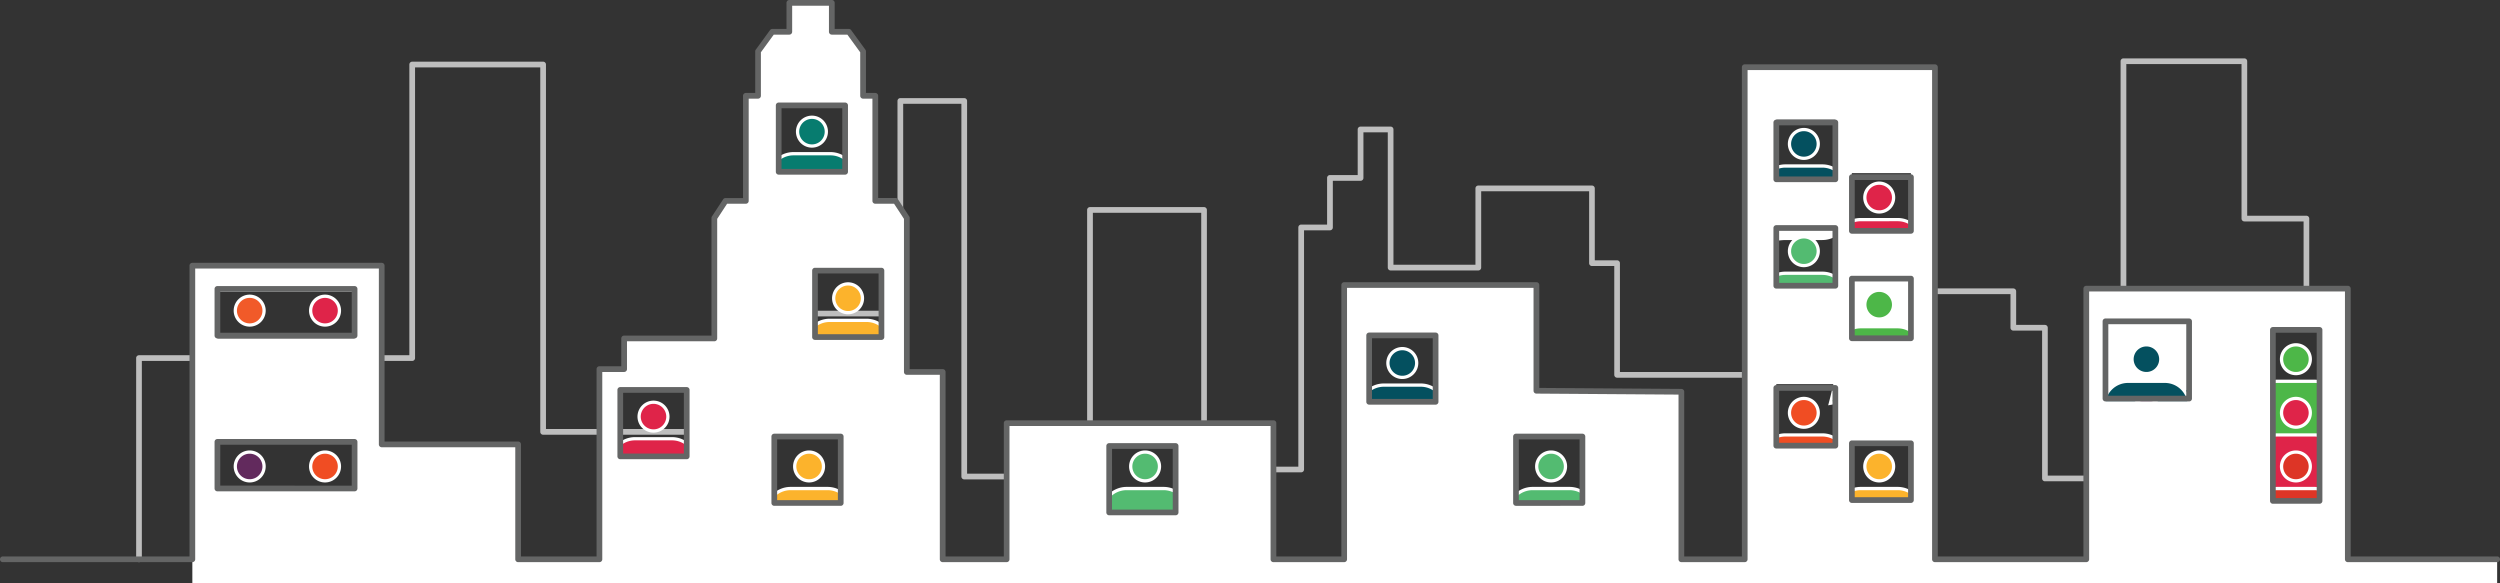 <svg id="_1" data-name="1" xmlns="http://www.w3.org/2000/svg" viewBox="0 0 2630.26 613.37"><rect x="0" y="0" width="2630.26" height="613.37" fill="#333333" stroke="none"/><defs><style>.cls-1{fill:#bebebe;}.cls-2{fill:#fff;}.cls-3{fill:#077c6f;}.cls-4{fill:#fcb32c;}.cls-5{fill:#df2449;}.cls-6{fill:#f15a29;}.cls-7{fill:#53bb71;}.cls-8{fill:#04505f;}.cls-9{fill:#4db748;}.cls-10{fill:#f04d23;}.cls-11{fill:#622a5d;}.cls-12{fill:#dd3526;}.cls-13{fill:#646565;}</style></defs><title>Infografica per Landing Page 1</title><g id="Livello_12" data-name="Livello 12"><path class="cls-1" d="M2577.84,680.47a3,3,0,0,1-3-3V417.4h-20.21a3,3,0,0,1-3-3V314.08h-62.29a3,3,0,0,1-3-3V148.53H2365.13V584.48a3,3,0,0,1-3,3h-82.61a3,3,0,0,1-3-3V428.94h-30.26a3,3,0,0,1-3-3V390.57H2123.77V475.5a3,3,0,0,1-3,3H1829.4a3,3,0,0,1-3-3V361h-23.46a3,3,0,0,1-3-3V282.32H1686.38v80.34a3,3,0,0,1-3,3h-92.27a3,3,0,0,1-3-3V220.33h-25.62v48a3,3,0,0,1-3,3H1530.3v49.09a3,3,0,0,1-3,3H1500V575.06a3,3,0,0,1-3,3H1394.83a3,3,0,0,1-3-3V305h-114V582.49a3,3,0,0,1-3,3H1142.5a3,3,0,0,1-3-3V190.33h-61.23V411a3,3,0,0,1-3,3H908.37V535.49a3,3,0,0,1-3,3H699.43a3,3,0,0,1-3-3V152H564.7V457.85a3,3,0,0,1-3,3H277.26v208.7a3,3,0,0,1-6,0V457.85a3,3,0,0,1,3-3H558.7V149a3,3,0,0,1,3-3H699.43a3,3,0,0,1,3,3V532.49H902.37V411a3,3,0,0,1,3-3h166.9V187.33a3,3,0,0,1,3-3h67.23a3,3,0,0,1,3,3V579.49h126.29V302a3,3,0,0,1,3-3h120a3,3,0,0,1,3,3V572.06H1494V320.39a3,3,0,0,1,3-3h27.26V268.3a3,3,0,0,1,3-3h29.19v-48a3,3,0,0,1,3-3h31.63a3,3,0,0,1,3,3V359.65h86.27V279.32a3,3,0,0,1,3-3h119.55a3,3,0,0,1,3,3V355h23.46a3,3,0,0,1,3,3V472.5h285.37V387.57a3,3,0,0,1,3-3h125.49a3,3,0,0,1,3,3v35.37h30.26a3,3,0,0,1,3,3V581.48h76.61V145.53a3,3,0,0,1,3-3h127.21a3,3,0,0,1,3,3V308.08h62.29a3,3,0,0,1,3,3V411.4h20.21a3,3,0,0,1,3,3V677.47A3,3,0,0,1,2577.84,680.47Z" transform="translate(-128.02 -81.11)"/></g><rect class="cls-2" x="1944.16" y="291.64" width="66.27" height="66.69"/><rect class="cls-2" x="2211.7" y="335.17" width="91.52" height="87.17"/><g id="Solo_Pupazze_copia_5" data-name="Solo Pupazze copia 5"><g id="gnammy"><path class="cls-2" d="M982.28,236.46a16.85,16.85,0,1,1,16.85-16.85A16.87,16.87,0,0,1,982.28,236.46Z" transform="translate(-128.02 -81.11)"/><path class="cls-3" d="M982.28,206.2a13.42,13.42,0,1,0,13.42,13.42A13.43,13.43,0,0,0,982.28,206.2Z" transform="translate(-128.02 -81.11)"/><path class="cls-2" d="M928.56,325.53l.69-2.61c2.18-8.2,6.29-24.91,6.29-29.51v-25a27.34,27.34,0,0,1,27.31-27.31h38.87A27.34,27.34,0,0,1,1029,268.44v25a27.34,27.34,0,0,1-27.31,27.31H962.85c-7.79,0-31.39,4.29-31.63,4.34Z" transform="translate(-128.02 -81.11)"/><path class="cls-3" d="M962.85,244.56A23.9,23.9,0,0,0,939,268.44v25c0,5-4.07,21.37-5.73,27.8,6.49-1.14,23-3.92,29.6-3.92h38.87a23.9,23.9,0,0,0,23.88-23.88v-25a23.9,23.9,0,0,0-23.88-23.88Z" transform="translate(-128.02 -81.11)"/></g><g id="gnammy-2" data-name="gnammy"><path class="cls-2" d="M1020.29,411.79a16.85,16.85,0,1,1,16.85-16.85A16.87,16.87,0,0,1,1020.29,411.79Z" transform="translate(-128.02 -81.11)"/><path class="cls-4" d="M1020.29,381.52a13.42,13.42,0,1,0,13.42,13.42A13.43,13.43,0,0,0,1020.29,381.52Z" transform="translate(-128.02 -81.11)"/><path class="cls-2" d="M966.56,500.86l.69-2.61c2.18-8.2,6.29-24.91,6.29-29.51v-25a27.34,27.34,0,0,1,27.31-27.31h38.87A27.34,27.34,0,0,1,1067,443.76v25A27.34,27.34,0,0,1,1039.72,496h-38.87c-7.79,0-31.39,4.29-31.63,4.34Z" transform="translate(-128.02 -81.11)"/><path class="cls-4" d="M1000.85,419.89A23.9,23.9,0,0,0,977,443.76v25c0,5-4.07,21.37-5.73,27.8,6.49-1.14,23-3.92,29.6-3.92h38.87a23.9,23.9,0,0,0,23.88-23.88v-25a23.9,23.9,0,0,0-23.88-23.88Z" transform="translate(-128.02 -81.11)"/></g><g id="gnammy-3" data-name="gnammy"><path class="cls-2" d="M470,424.78a16.85,16.85,0,1,1,16.85-16.85A16.87,16.87,0,0,1,470,424.78Z" transform="translate(-128.02 -81.11)"/><path class="cls-5" d="M470,394.51a13.42,13.42,0,1,0,13.42,13.42A13.43,13.43,0,0,0,470,394.51Z" transform="translate(-128.02 -81.11)"/></g><g id="gnammy-4" data-name="gnammy"><path class="cls-2" d="M390.72,424.78a16.85,16.85,0,1,1,16.85-16.85A16.87,16.87,0,0,1,390.72,424.78Z" transform="translate(-128.02 -81.11)"/><path class="cls-6" d="M390.72,394.51a13.42,13.42,0,1,0,13.42,13.42A13.43,13.43,0,0,0,390.72,394.51Z" transform="translate(-128.02 -81.11)"/></g><g id="gnammy-5" data-name="gnammy"><path class="cls-2" d="M979.26,588.72a16.85,16.85,0,1,1,16.85-16.85A16.87,16.87,0,0,1,979.26,588.72Z" transform="translate(-128.02 -81.11)"/><path class="cls-4" d="M979.26,558.46a13.42,13.42,0,1,0,13.42,13.42A13.43,13.43,0,0,0,979.26,558.46Z" transform="translate(-128.02 -81.11)"/><path class="cls-2" d="M925.54,677.8l.69-2.61c2.18-8.2,6.29-24.91,6.29-29.51v-25a27.34,27.34,0,0,1,27.31-27.31H998.7A27.34,27.34,0,0,1,1026,620.7v25A27.34,27.34,0,0,1,998.7,673H959.83c-7.79,0-31.39,4.29-31.63,4.34Z" transform="translate(-128.02 -81.11)"/><path class="cls-4" d="M959.83,596.82A23.9,23.9,0,0,0,936,620.7v25c0,5-4.07,21.37-5.73,27.8,6.49-1.14,23-3.92,29.6-3.92H998.7a23.9,23.9,0,0,0,23.88-23.88v-25a23.9,23.9,0,0,0-23.88-23.88Z" transform="translate(-128.02 -81.11)"/></g><g id="gnammy-6" data-name="gnammy"><path class="cls-2" d="M1759.93,588.72a16.85,16.85,0,1,1,16.85-16.85A16.87,16.87,0,0,1,1759.93,588.72Z" transform="translate(-128.02 -81.11)"/><path class="cls-7" d="M1759.93,558.46a13.42,13.42,0,1,0,13.42,13.42A13.43,13.43,0,0,0,1759.93,558.46Z" transform="translate(-128.02 -81.11)"/><path class="cls-2" d="M1706.2,677.8l.69-2.61c2.18-8.2,6.29-24.91,6.29-29.51v-25a27.34,27.34,0,0,1,27.31-27.31h38.87a27.34,27.34,0,0,1,27.31,27.31v25A27.34,27.34,0,0,1,1779.36,673h-38.87c-7.79,0-31.39,4.29-31.63,4.34Z" transform="translate(-128.02 -81.11)"/><path class="cls-7" d="M1740.49,596.82a23.9,23.9,0,0,0-23.88,23.88v25c0,5-4.07,21.37-5.73,27.8,6.49-1.14,23-3.92,29.6-3.92h38.87a23.9,23.9,0,0,0,23.88-23.88v-25a23.9,23.9,0,0,0-23.88-23.88Z" transform="translate(-128.02 -81.11)"/></g><g id="gnammy-7" data-name="gnammy"><path class="cls-2" d="M1332.78,588.72a16.85,16.85,0,1,1,16.85-16.85A16.87,16.87,0,0,1,1332.78,588.72Z" transform="translate(-128.02 -81.11)"/><path class="cls-7" d="M1332.78,558.46a13.42,13.42,0,1,0,13.42,13.42A13.43,13.43,0,0,0,1332.78,558.46Z" transform="translate(-128.02 -81.11)"/><path class="cls-2" d="M1279.06,677.8l.69-2.61c2.18-8.2,6.29-24.91,6.29-29.51v-25a27.34,27.34,0,0,1,27.31-27.31h38.87a27.34,27.34,0,0,1,27.31,27.31v25A27.34,27.34,0,0,1,1352.21,673h-38.87c-7.79,0-31.39,4.29-31.63,4.34Z" transform="translate(-128.02 -81.11)"/><path class="cls-7" d="M1313.34,596.82a23.9,23.9,0,0,0-23.88,23.88v25c0,5-4.07,21.37-5.73,27.8,6.49-1.14,23-3.92,29.6-3.92h38.87a23.9,23.9,0,0,0,23.88-23.88v-25a23.9,23.9,0,0,0-23.88-23.88Z" transform="translate(-128.02 -81.11)"/></g><g id="gnammy-8" data-name="gnammy"><path class="cls-2" d="M1603.39,479.89A16.85,16.85,0,1,1,1620.23,463,16.87,16.87,0,0,1,1603.39,479.89Z" transform="translate(-128.02 -81.11)"/><path class="cls-8" d="M1603.39,449.62A13.42,13.42,0,1,0,1616.8,463,13.43,13.43,0,0,0,1603.39,449.62Z" transform="translate(-128.02 -81.11)"/><path class="cls-2" d="M1549.66,569l.69-2.61c2.18-8.2,6.29-24.91,6.29-29.51v-25A27.34,27.34,0,0,1,1584,484.56h38.87a27.34,27.34,0,0,1,27.31,27.31v25a27.34,27.34,0,0,1-27.31,27.31H1584c-7.79,0-31.39,4.29-31.63,4.34Z" transform="translate(-128.02 -81.11)"/><path class="cls-8" d="M1584,488a23.9,23.9,0,0,0-23.88,23.88v25c0,5-4.07,21.37-5.73,27.8,6.49-1.14,23-3.92,29.6-3.92h38.87a23.9,23.9,0,0,0,23.88-23.88v-25A23.9,23.9,0,0,0,1622.82,488Z" transform="translate(-128.02 -81.11)"/></g><g id="gnammy-9" data-name="gnammy"><path class="cls-2" d="M2025.87,249.39a16.85,16.85,0,1,1,16.85-16.85A16.87,16.87,0,0,1,2025.87,249.39Z" transform="translate(-128.02 -81.11)"/><path class="cls-8" d="M2025.87,219.12a13.42,13.42,0,1,0,13.42,13.42A13.43,13.43,0,0,0,2025.87,219.12Z" transform="translate(-128.02 -81.11)"/><path class="cls-2" d="M1972.15,338.46l.69-2.61c2.18-8.2,6.29-24.91,6.29-29.51v-25a27.34,27.34,0,0,1,27.31-27.31h38.87a27.34,27.34,0,0,1,27.31,27.31v25a27.34,27.34,0,0,1-27.31,27.31h-38.87c-7.79,0-31.39,4.29-31.63,4.34Z" transform="translate(-128.02 -81.11)"/><path class="cls-8" d="M2006.44,257.49a23.9,23.9,0,0,0-23.88,23.88v25c0,5-4.07,21.37-5.73,27.8,6.49-1.14,17.43-23.65,24-23.65l48.53,1.78c13.17,0,19.81,7.24,19.81-5.93v-25a23.9,23.9,0,0,0-23.88-23.88Z" transform="translate(-128.02 -81.11)"/></g><g id="gnammy-10" data-name="gnammy"><path class="cls-2" d="M2105.15,305.81A16.85,16.85,0,1,1,2122,289,16.87,16.87,0,0,1,2105.15,305.81Z" transform="translate(-128.02 -81.11)"/><path class="cls-5" d="M2105.15,275.54A13.42,13.42,0,1,0,2118.57,289,13.43,13.43,0,0,0,2105.15,275.54Z" transform="translate(-128.02 -81.11)"/><path class="cls-2" d="M2058.41,362.75v-25a27.34,27.34,0,0,1,27.31-27.31h38.87a27.34,27.34,0,0,1,27.31,27.31v25c0,15.06,3.46,7.58-11.6,7.58l-57.87-3.43C2074.63,366.9,2058.41,367.35,2058.41,362.75Z" transform="translate(-128.02 -81.11)"/><path class="cls-5" d="M2085.71,313.91a23.9,23.9,0,0,0-23.88,23.88v25c0,5,10.62-10.38,9-4,8.43-10.25,15.89-4.7,22,8.1l41-2.21c13.17,0,14.69,11.23,14.69-1.94v-25a23.9,23.9,0,0,0-23.88-23.88Z" transform="translate(-128.02 -81.11)"/></g><g id="gnammy-11" data-name="gnammy"><path class="cls-2" d="M2025.87,362.23a16.85,16.85,0,1,1,16.85-16.85A16.87,16.87,0,0,1,2025.87,362.23Z" transform="translate(-128.02 -81.11)"/><path class="cls-7" d="M2025.87,332a13.42,13.42,0,1,0,13.42,13.42A13.43,13.43,0,0,0,2025.87,332Z" transform="translate(-128.02 -81.11)"/><path class="cls-2" d="M1972.15,451.3l.69-2.61c2.18-8.2,6.29-24.91,6.29-29.51v-25a27.34,27.34,0,0,1,27.31-27.31h38.87a27.34,27.34,0,0,1,27.31,27.31v25a27.34,27.34,0,0,1-27.31,27.31h-38.87c-7.79,0-31.39,4.29-31.63,4.34Z" transform="translate(-128.02 -81.11)"/><path class="cls-7" d="M2006.44,370.33a23.9,23.9,0,0,0-23.88,23.88v25c0,5-4.07,21.37-5.73,27.8,6.49-1.14,23-3.92,29.6-3.92h38.87a23.9,23.9,0,0,0,23.88-23.88v-25a23.9,23.9,0,0,0-23.88-23.88Z" transform="translate(-128.02 -81.11)"/></g><g id="gnammy-12" data-name="gnammy"><path class="cls-2" d="M2105.15,418.48A16.85,16.85,0,1,1,2122,401.63,16.87,16.87,0,0,1,2105.15,418.48Z" transform="translate(-128.02 -81.11)"/><path class="cls-9" d="M2105.15,388.22a13.42,13.42,0,1,0,13.42,13.42A13.43,13.43,0,0,0,2105.15,388.22Z" transform="translate(-128.02 -81.11)"/><path class="cls-2" d="M2051.43,507.55l.69-2.61c2.18-8.2,6.29-24.91,6.29-29.51v-25a27.34,27.34,0,0,1,27.31-27.31h38.87a27.34,27.34,0,0,1,27.31,27.31v25a27.34,27.34,0,0,1-27.31,27.31h-38.87c-7.79,0-31.39,4.29-31.63,4.34Z" transform="translate(-128.02 -81.11)"/><path class="cls-9" d="M2085.71,426.58a23.9,23.9,0,0,0-23.88,23.88v25c0,5-4.07,21.37-5.73,27.8,6.49-1.14,23-3.92,29.6-3.92h38.87a23.9,23.9,0,0,0,23.88-23.88v-25a23.9,23.9,0,0,0-23.88-23.88Z" transform="translate(-128.02 -81.11)"/></g><g id="gnammy-13" data-name="gnammy"><path class="cls-2" d="M2025.87,532.3a16.85,16.85,0,1,1,16.85-16.85A16.87,16.87,0,0,1,2025.87,532.3Z" transform="translate(-128.02 -81.11)"/><path class="cls-10" d="M2025.87,502a13.42,13.42,0,1,0,13.42,13.42A13.43,13.43,0,0,0,2025.87,502Z" transform="translate(-128.02 -81.11)"/><path class="cls-2" d="M1972.15,621.38l.69-2.61c2.18-8.2,6.29-24.91,6.29-29.51v-25A27.34,27.34,0,0,1,2006.44,537h38.87a27.34,27.34,0,0,1,27.31,27.31v25a27.34,27.34,0,0,1-27.31,27.31h-38.87c-7.79,0-31.39,4.29-31.63,4.34Z" transform="translate(-128.02 -81.11)"/><path class="cls-10" d="M2006.44,540.4a23.9,23.9,0,0,0-23.88,23.88v25c0,5-4.07,21.37-5.73,27.8,6.49-1.14,23-3.92,29.6-3.92h38.87a23.9,23.9,0,0,0,23.88-23.88v-25a23.9,23.9,0,0,0-23.88-23.88Z" transform="translate(-128.02 -81.11)"/></g><g id="gnammy-14" data-name="gnammy"><path class="cls-2" d="M2105.15,588.72A16.85,16.85,0,1,1,2122,571.88,16.87,16.87,0,0,1,2105.15,588.72Z" transform="translate(-128.02 -81.11)"/><path class="cls-4" d="M2105.15,558.46a13.42,13.42,0,1,0,13.42,13.42A13.43,13.43,0,0,0,2105.15,558.46Z" transform="translate(-128.02 -81.11)"/><path class="cls-2" d="M2051.43,677.8l.69-2.61c2.18-8.2,6.29-24.91,6.29-29.51v-25a27.34,27.34,0,0,1,27.31-27.31h38.87a27.34,27.34,0,0,1,27.31,27.31v25A27.34,27.34,0,0,1,2124.58,673h-38.87c-7.79,0-31.39,4.29-31.63,4.34Z" transform="translate(-128.02 -81.11)"/><path class="cls-4" d="M2085.71,596.82a23.9,23.9,0,0,0-23.88,23.88v25c0,5-4.07,21.37-5.73,27.8,6.49-1.14,23-3.92,29.6-3.92h38.87a23.9,23.9,0,0,0,23.88-23.88v-25a23.9,23.9,0,0,0-23.88-23.88Z" transform="translate(-128.02 -81.11)"/></g><g id="gnammy-15" data-name="gnammy"><path class="cls-2" d="M815.57,536.31a16.85,16.85,0,1,1,16.85-16.85A16.87,16.87,0,0,1,815.57,536.31Z" transform="translate(-128.02 -81.11)"/><path class="cls-5" d="M815.57,506A13.42,13.42,0,1,0,829,519.46,13.43,13.43,0,0,0,815.57,506Z" transform="translate(-128.02 -81.11)"/><path class="cls-2" d="M761.84,625.38l.69-2.61c2.18-8.2,6.29-24.91,6.29-29.51v-25A27.34,27.34,0,0,1,796.13,541H835a27.34,27.34,0,0,1,27.31,27.31v25A27.34,27.34,0,0,1,835,620.56H796.13c-7.79,0-31.39,4.29-31.63,4.34Z" transform="translate(-128.02 -81.11)"/><path class="cls-5" d="M796.13,544.41a23.9,23.9,0,0,0-23.88,23.88v25c0,5-4.07,21.37-5.73,27.8,6.49-1.14,23-3.92,29.6-3.92H835a23.9,23.9,0,0,0,23.88-23.88v-25A23.9,23.9,0,0,0,835,544.41Z" transform="translate(-128.02 -81.11)"/></g><g id="gnammy-16" data-name="gnammy"><path class="cls-2" d="M2543.56,475.88A16.85,16.85,0,1,1,2560.41,459,16.87,16.87,0,0,1,2543.56,475.88Z" transform="translate(-128.02 -81.11)"/><path class="cls-9" d="M2543.56,445.62A13.42,13.42,0,1,0,2557,459,13.43,13.43,0,0,0,2543.56,445.62Z" transform="translate(-128.02 -81.11)"/><path class="cls-2" d="M2489.84,565l.69-2.61c2.18-8.2,6.29-24.91,6.29-29.51v-25a27.34,27.34,0,0,1,27.31-27.31H2563a27.34,27.34,0,0,1,27.31,27.31v25A27.34,27.34,0,0,1,2563,560.13h-38.87c-7.79,0-31.39,4.29-31.63,4.34Z" transform="translate(-128.02 -81.11)"/><path class="cls-9" d="M2524.13,484a23.9,23.9,0,0,0-23.88,23.88v25c0,5-4.07,21.37-5.73,27.8,6.49-1.14,23-3.92,29.6-3.92H2563a23.9,23.9,0,0,0,23.88-23.88v-25A23.9,23.9,0,0,0,2563,484Z" transform="translate(-128.02 -81.11)"/></g><g id="gnammy-17" data-name="gnammy"><path class="cls-2" d="M2465.55,475.88A16.85,16.85,0,1,1,2482.4,459,16.87,16.87,0,0,1,2465.55,475.88Z" transform="translate(-128.02 -81.11)"/><path class="cls-3" d="M2465.55,445.62A13.42,13.42,0,1,0,2479,459,13.43,13.43,0,0,0,2465.55,445.62Z" transform="translate(-128.02 -81.11)"/><path class="cls-2" d="M2411.83,565l.69-2.61c2.18-8.2,6.29-24.91,6.29-29.51v-25a27.34,27.34,0,0,1,27.31-27.31H2485a27.34,27.34,0,0,1,27.31,27.31v25A27.34,27.34,0,0,1,2485,560.13h-38.87c-7.79,0-31.39,4.29-31.63,4.34Z" transform="translate(-128.02 -81.11)"/><path class="cls-3" d="M2446.12,484a23.9,23.9,0,0,0-23.88,23.88v25c0,5-4.07,21.37-5.73,27.8,6.49-1.14,23-3.92,29.6-3.92H2485a23.9,23.9,0,0,0,23.88-23.88v-25A23.9,23.9,0,0,0,2485,484Z" transform="translate(-128.02 -81.11)"/></g><g id="gnammy-18" data-name="gnammy"><path class="cls-2" d="M2386.28,475.88A16.85,16.85,0,1,1,2403.12,459,16.87,16.87,0,0,1,2386.28,475.88Z" transform="translate(-128.02 -81.11)"/><path class="cls-8" d="M2386.28,445.62A13.42,13.42,0,1,0,2399.69,459,13.43,13.43,0,0,0,2386.28,445.62Z" transform="translate(-128.02 -81.11)"/><path class="cls-2" d="M2332.55,565l.69-2.61c2.18-8.2,6.29-24.91,6.29-29.51v-25a27.34,27.34,0,0,1,27.31-27.31h38.87A27.34,27.34,0,0,1,2433,507.86v25a27.34,27.34,0,0,1-27.31,27.31h-38.87c-7.79,0-31.39,4.29-31.63,4.34Z" transform="translate(-128.02 -81.11)"/><path class="cls-8" d="M2366.84,484A23.9,23.9,0,0,0,2343,507.86v25c0,5-4.07,21.37-5.73,27.8,6.49-1.14,23-3.92,29.6-3.92h38.87a23.9,23.9,0,0,0,23.88-23.88v-25A23.9,23.9,0,0,0,2405.71,484Z" transform="translate(-128.02 -81.11)"/></g><g id="gnammy-19" data-name="gnammy"><path class="cls-2" d="M2543.56,532.3a16.85,16.85,0,1,1,16.85-16.85A16.87,16.87,0,0,1,2543.56,532.3Z" transform="translate(-128.02 -81.11)"/><path class="cls-5" d="M2543.56,502A13.42,13.42,0,1,0,2557,515.45,13.43,13.43,0,0,0,2543.56,502Z" transform="translate(-128.02 -81.11)"/><path class="cls-2" d="M2489.84,621.38l.69-2.61c2.18-8.2,6.29-24.91,6.29-29.51v-25A27.34,27.34,0,0,1,2524.13,537H2563a27.34,27.34,0,0,1,27.31,27.31v25A27.34,27.34,0,0,1,2563,616.55h-38.87c-7.79,0-31.39,4.29-31.63,4.34Z" transform="translate(-128.02 -81.11)"/><path class="cls-5" d="M2524.13,540.4a23.9,23.9,0,0,0-23.88,23.88v25c0,5-4.07,21.37-5.73,27.8,6.49-1.14,23-3.92,29.6-3.92H2563a23.9,23.9,0,0,0,23.88-23.88v-25A23.9,23.9,0,0,0,2563,540.4Z" transform="translate(-128.02 -81.11)"/></g><g id="gnammy-20" data-name="gnammy"><path class="cls-2" d="M2465.55,532.3a16.85,16.85,0,1,1,16.85-16.85A16.87,16.87,0,0,1,2465.55,532.3Z" transform="translate(-128.02 -81.11)"/><path class="cls-10" d="M2465.55,502A13.42,13.42,0,1,0,2479,515.45,13.43,13.43,0,0,0,2465.55,502Z" transform="translate(-128.02 -81.11)"/><path class="cls-2" d="M2411.83,621.38l.69-2.61c2.18-8.2,6.29-24.91,6.29-29.51v-25A27.34,27.34,0,0,1,2446.12,537H2485a27.34,27.34,0,0,1,27.31,27.31v25A27.34,27.34,0,0,1,2485,616.55h-38.87c-7.79,0-31.39,4.29-31.63,4.34Z" transform="translate(-128.02 -81.11)"/><path class="cls-10" d="M2446.12,540.4a23.9,23.9,0,0,0-23.88,23.88v25c0,5-4.07,21.37-5.73,27.8,6.49-1.14,23-3.92,29.6-3.92H2485a23.9,23.9,0,0,0,23.88-23.88v-25A23.9,23.9,0,0,0,2485,540.4Z" transform="translate(-128.02 -81.11)"/></g><g id="gnammy-21" data-name="gnammy"><path class="cls-2" d="M2386.28,532.3a16.85,16.85,0,1,1,16.85-16.85A16.87,16.87,0,0,1,2386.28,532.3Z" transform="translate(-128.02 -81.11)"/><path class="cls-11" d="M2386.28,502a13.42,13.42,0,1,0,13.42,13.42A13.43,13.43,0,0,0,2386.28,502Z" transform="translate(-128.02 -81.11)"/><path class="cls-2" d="M2332.55,621.38l.69-2.61c2.18-8.2,6.29-24.91,6.29-29.51v-25A27.34,27.34,0,0,1,2366.84,537h38.87A27.34,27.34,0,0,1,2433,564.28v25a27.34,27.34,0,0,1-27.31,27.31h-38.87c-7.79,0-31.39,4.29-31.63,4.34Z" transform="translate(-128.02 -81.11)"/><path class="cls-11" d="M2366.84,540.4A23.9,23.9,0,0,0,2343,564.28v25c0,5-4.07,21.37-5.73,27.8,6.49-1.14,23-3.92,29.6-3.92h38.87a23.9,23.9,0,0,0,23.88-23.88v-25a23.9,23.9,0,0,0-23.88-23.88Z" transform="translate(-128.02 -81.11)"/></g><g id="gnammy-22" data-name="gnammy"><path class="cls-2" d="M2543.56,588.72a16.85,16.85,0,1,1,16.85-16.85A16.87,16.87,0,0,1,2543.56,588.72Z" transform="translate(-128.02 -81.11)"/><path class="cls-12" d="M2543.56,558.46A13.42,13.42,0,1,0,2557,571.88,13.43,13.43,0,0,0,2543.56,558.46Z" transform="translate(-128.02 -81.11)"/><path class="cls-2" d="M2489.84,677.8l.69-2.61c2.18-8.2,6.29-24.91,6.29-29.51v-25a27.34,27.34,0,0,1,27.31-27.31H2563a27.34,27.34,0,0,1,27.31,27.31v25A27.34,27.34,0,0,1,2563,673h-38.87c-7.79,0-31.39,4.29-31.63,4.34Z" transform="translate(-128.02 -81.11)"/><path class="cls-12" d="M2524.13,596.82a23.9,23.9,0,0,0-23.88,23.88v25c0,5-4.07,21.37-5.73,27.8,6.49-1.14,23-3.92,29.6-3.92H2563a23.9,23.9,0,0,0,23.88-23.88v-25A23.9,23.9,0,0,0,2563,596.82Z" transform="translate(-128.02 -81.11)"/></g><g id="gnammy-23" data-name="gnammy"><path class="cls-2" d="M2465.55,588.72a16.85,16.85,0,1,1,16.85-16.85A16.87,16.87,0,0,1,2465.55,588.72Z" transform="translate(-128.02 -81.11)"/><path class="cls-4" d="M2465.55,558.46A13.42,13.42,0,1,0,2479,571.88,13.43,13.43,0,0,0,2465.55,558.46Z" transform="translate(-128.02 -81.11)"/><path class="cls-2" d="M2411.83,677.8l.69-2.61c2.18-8.2,6.29-24.91,6.29-29.51v-25a27.34,27.34,0,0,1,27.31-27.31H2485a27.34,27.34,0,0,1,27.31,27.31v25A27.34,27.34,0,0,1,2485,673h-38.87c-7.79,0-31.39,4.29-31.63,4.34Z" transform="translate(-128.02 -81.11)"/><path class="cls-4" d="M2446.12,596.82a23.9,23.9,0,0,0-23.88,23.88v25c0,5-4.07,21.37-5.73,27.8,6.49-1.14,23-3.92,29.6-3.92H2485a23.9,23.9,0,0,0,23.88-23.88v-25A23.9,23.9,0,0,0,2485,596.82Z" transform="translate(-128.02 -81.11)"/></g><g id="gnammy-24" data-name="gnammy"><path class="cls-2" d="M2386.28,588.72a16.85,16.85,0,1,1,16.85-16.85A16.87,16.87,0,0,1,2386.28,588.72Z" transform="translate(-128.02 -81.11)"/><path class="cls-7" d="M2386.28,558.46a13.42,13.42,0,1,0,13.42,13.42A13.43,13.43,0,0,0,2386.28,558.46Z" transform="translate(-128.02 -81.11)"/><path class="cls-2" d="M2332.55,677.8l.69-2.61c2.18-8.2,6.29-24.91,6.29-29.51v-25a27.34,27.34,0,0,1,27.31-27.31h38.87A27.34,27.34,0,0,1,2433,620.7v25A27.34,27.34,0,0,1,2405.71,673h-38.87c-7.79,0-31.39,4.29-31.63,4.34Z" transform="translate(-128.02 -81.11)"/><path class="cls-7" d="M2366.84,596.82A23.9,23.9,0,0,0,2343,620.7v25c0,5-4.07,21.37-5.73,27.8,6.49-1.14,23-3.92,29.6-3.92h38.87a23.9,23.9,0,0,0,23.88-23.88v-25a23.9,23.9,0,0,0-23.88-23.88Z" transform="translate(-128.02 -81.11)"/></g><g id="gnammy-25" data-name="gnammy"><path class="cls-2" d="M390.72,487.76a16.85,16.85,0,1,1,16.85-16.85A16.87,16.87,0,0,1,390.72,487.76Z" transform="translate(-128.02 -81.11)"/></g><g id="gnammy-26" data-name="gnammy"><path class="cls-2" d="M470,588.72a16.85,16.85,0,1,1,16.85-16.85A16.87,16.87,0,0,1,470,588.72Z" transform="translate(-128.02 -81.11)"/><path class="cls-10" d="M470,558.46a13.42,13.42,0,1,0,13.42,13.42A13.43,13.43,0,0,0,470,558.46Z" transform="translate(-128.02 -81.11)"/><path class="cls-2" d="M416.27,677.8l.69-2.61c2.18-8.2,6.29-24.91,6.29-29.51v-25a27.34,27.34,0,0,1,27.31-27.31h38.87a27.34,27.34,0,0,1,27.31,27.31v25A27.34,27.34,0,0,1,489.43,673H450.56c-7.79,0-31.39,4.29-31.63,4.34Z" transform="translate(-128.02 -81.11)"/><path class="cls-10" d="M450.56,596.82a23.9,23.9,0,0,0-23.88,23.88v25c0,5-4.07,21.37-5.73,27.8,6.49-1.14,23-3.92,29.6-3.92h38.87a23.9,23.9,0,0,0,23.88-23.88v-25a23.9,23.9,0,0,0-23.88-23.88Z" transform="translate(-128.02 -81.11)"/></g><g id="gnammy-27" data-name="gnammy"><path class="cls-2" d="M390.72,588.72a16.85,16.85,0,1,1,16.85-16.85A16.87,16.87,0,0,1,390.72,588.72Z" transform="translate(-128.02 -81.11)"/><path class="cls-11" d="M390.72,558.46a13.42,13.42,0,1,0,13.42,13.42A13.43,13.43,0,0,0,390.72,558.46Z" transform="translate(-128.02 -81.11)"/><path class="cls-2" d="M337,677.8l.69-2.61c2.18-8.2,6.29-24.91,6.29-29.51v-25a27.34,27.34,0,0,1,27.31-27.31h38.87a27.34,27.34,0,0,1,27.31,27.31v25A27.34,27.34,0,0,1,410.15,673H371.28c-7.79,0-31.39,4.29-31.63,4.34Z" transform="translate(-128.02 -81.11)"/><path class="cls-11" d="M371.28,596.82a23.9,23.9,0,0,0-23.88,23.88v25c0,5-4.07,21.37-5.73,27.8,6.49-1.14,23-3.92,29.6-3.92h38.87A23.9,23.9,0,0,0,434,645.67v-25a23.9,23.9,0,0,0-23.88-23.88Z" transform="translate(-128.02 -81.11)"/></g></g><g id="Solo_Skyline_copia_2" data-name="Solo Skyline copia 2"><path class="cls-2" d="M2598.16,669.55V384.79H2323V669.55H2163.78V151.82H1963.65V669.55H1897V493.29l-152.51-1.08V381H1542.23V669.55H1467.8V526.31H1187.1V669.55h-67.29V472.45h-37.72v-162l-11.8-18H1048.9V181.91h-12.84V135.15l-15-20.6h-17.9V84.11h-44.7v30.44h-17.9l-15,20.6v46.76H912.73V292.46H891.33l-11.8,18V437.19h-94.9v32.27h-26V669.55H673.14V548.66H529.62v-188H330.39V694.49H2755.28V669.55ZM501.08,597.05H356.76V548H501.08Zm0-159.88H356.76V388.08H501.08ZM850.51,561.26h-69.9v-69.9h69.9ZM947.33,192h69.9v69.9h-69.9Zm65.21,418.34h-69.9V540.4h69.9Zm42.83-174.56h-69.9v-69.9h69.9Zm309.49,184.5H1295v-69.9h69.9Zm273.61-116.38h-69.9V434h69.9Zm154.4,106.44H1723V540.4h69.9ZM2059,550h-62.13V485.26H2059Zm0-168.25h-62.13V321H2059Zm0-113h-62.13V207H2059Zm79.47,338.47h-62.13V547.51h62.13Zm0-170.25h-62.13V374.26h62.13Zm-.76-113h-62.13l.76-60.74h62.13Zm293.48,179.24h-88V419.18h88Zm137.17,104.87h-49.09V428.18h49.09Z" transform="translate(-128.02 -81.11)"/><path class="cls-13" d="M1364.87,623.24H1295a3,3,0,0,1-3-3v-69.9a3,3,0,0,1,3-3h69.9a3,3,0,0,1,3,3v69.9A3,3,0,0,1,1364.87,623.24Zm-66.9-6h63.9v-63.9H1298Zm494.91-3.94H1723a3,3,0,0,1-3-3V540.4a3,3,0,0,1,3-3h69.9a3,3,0,0,1,3,3v69.9A3,3,0,0,1,1792.87,613.3Zm-66.9-6h63.9V543.4H1726Zm-713.43,6h-69.9a3,3,0,0,1-3-3V540.4a3,3,0,0,1,3-3h69.9a3,3,0,0,1,3,3v69.9A3,3,0,0,1,1012.55,613.3Zm-66.9-6h63.9V543.4h-63.9Zm1622.77,3.82h-49.09a3,3,0,0,1-3-3V428.18a3,3,0,0,1,3-3h49.09a3,3,0,0,1,3,3V608.12A3,3,0,0,1,2568.41,611.12Zm-46.09-6h43.09V431.18h-43.09Zm-383.81,5.13h-62.13a3,3,0,0,1-3-3V547.51a3,3,0,0,1,3-3h62.13a3,3,0,0,1,3,3v59.75A3,3,0,0,1,2138.52,610.25Zm-59.13-6h56.13V550.51h-56.13Zm-1578.31-6.2H356.76a3,3,0,0,1-3-3V546a3,3,0,0,1,3-3H501.08a3,3,0,0,1,3,3v49.09A3,3,0,0,1,501.08,598.05Zm-141.32-6H498.08V549H359.76Zm490.75-27.79h-69.9a3,3,0,0,1-3-3v-69.9a3,3,0,0,1,3-3h69.9a3,3,0,0,1,3,3v69.9A3,3,0,0,1,850.51,564.26Zm-66.9-6h63.9v-63.9h-63.9ZM2059,553h-62.13a3,3,0,0,1-3-3V489.26a3,3,0,0,1,3-3H2059a3,3,0,0,1,3,3V550A3,3,0,0,1,2059,553Zm-59.13-6H2056V492.26h-56.13Zm-361.45-40.15h-69.9a3,3,0,0,1-3-3V434a3,3,0,0,1,3-3h69.9a3,3,0,0,1,3,3v69.9A3,3,0,0,1,1638.47,506.86Zm-66.9-6h63.9V437h-63.9Zm859.67,2.6h-88a3,3,0,0,1-3-3V419.18a3,3,0,0,1,3-3h88a3,3,0,0,1,3,3v81.27A3,3,0,0,1,2431.25,503.45Zm-85-6h82V422.18h-82ZM2138.52,440h-62.13a3,3,0,0,1-3-3V374.26a3,3,0,0,1,3-3h62.13a3,3,0,0,1,3,3V437A3,3,0,0,1,2138.52,440Zm-59.13-6h56.13V377.26h-56.13Zm-1024,4.73h-69.9a3,3,0,0,1-3-3v-69.9a3,3,0,0,1,3-3h69.9a3,3,0,0,1,3,3v69.9A3,3,0,0,1,1055.37,438.74Zm-66.9-6h63.9v-63.9h-63.9Zm-487.39,4.43H356.76a3,3,0,0,1-3-3V385.08a3,3,0,0,1,3-3H501.08a3,3,0,0,1,3,3v49.09A3,3,0,0,1,501.08,437.17Zm-141.32-6H498.08V388.08H359.76ZM2059,384.75h-62.13a3,3,0,0,1-3-3V321a3,3,0,0,1,3-3H2059a3,3,0,0,1,3,3v60.75A3,3,0,0,1,2059,384.75Zm-59.13-6H2056V324h-56.13ZM2138.52,327h-62.13a3,3,0,0,1-3-3V267.49a3,3,0,0,1,3-3h62.13a3,3,0,0,1,3,3V324A3,3,0,0,1,2138.52,327Zm-59.13-6h56.13V270.49h-56.13ZM2059,272.76h-62.13a3,3,0,0,1-3-3V210a3,3,0,0,1,3-3H2059a3,3,0,0,1,3,3v59.74A3,3,0,0,1,2059,272.76Zm-59.13-6H2056V213h-56.13Zm-982.69-1.9h-69.9a3,3,0,0,1-3-3V192a3,3,0,0,1,3-3h69.9a3,3,0,0,1,3,3v69.9A3,3,0,0,1,1017.23,264.86Zm-66.9-6h63.9V195h-63.9Z" transform="translate(-128.02 -81.11)"/><path class="cls-13" d="M2755.28,672.55H2598.16a3,3,0,0,1-3-3V387.79H2326V669.55a3,3,0,0,1-3,3H2163.78a3,3,0,0,1-3-3V154.82H1966.65V669.55a3,3,0,0,1-3,3H1897a3,3,0,0,1-3-3V496.27l-149.54-1.05a3,3,0,0,1-3-3V384H1545.23V669.55a3,3,0,0,1-3,3H1467.8a3,3,0,0,1-3-3V529.31H1190.1V669.55a3,3,0,0,1-3,3h-67.29a3,3,0,0,1-3-3V475.45h-34.72a3,3,0,0,1-3-3V311.37l-10.42-15.91H1048.9a3,3,0,0,1-3-3V184.91h-9.84a3,3,0,0,1-3-3V136.13l-13.53-18.58h-16.37a3,3,0,0,1-3-3V87.11h-38.7v27.44a3,3,0,0,1-3,3H942.09l-13.53,18.57v45.78a3,3,0,0,1-3,3h-9.84V292.46a3,3,0,0,1-3,3H893l-10.42,15.91V437.19a3,3,0,0,1-3,3h-91.9v29.27a3,3,0,0,1-3,3h-23V669.55a3,3,0,0,1-3,3H673.14a3,3,0,0,1-3-3V551.66H529.62a3,3,0,0,1-3-3v-185H333.39V669.55a3,3,0,0,1-3,3H131a3,3,0,0,1,0-6H327.39V360.63a3,3,0,0,1,3-3H529.62a3,3,0,0,1,3,3v185H673.14a3,3,0,0,1,3,3V666.55h79.52V469.46a3,3,0,0,1,3-3h23V437.19a3,3,0,0,1,3-3h91.9V310.48a3,3,0,0,1,.49-1.64l11.8-18a3,3,0,0,1,2.51-1.36h18.39V181.91a3,3,0,0,1,3-3h9.84V135.15a3,3,0,0,1,.58-1.77l15-20.6a3,3,0,0,1,2.42-1.23h14.9V84.11a3,3,0,0,1,3-3h44.7a3,3,0,0,1,3,3v27.44h14.9a3,3,0,0,1,2.42,1.23l15,20.6a3,3,0,0,1,.58,1.77v43.76h9.84a3,3,0,0,1,3,3V289.46h18.39a3,3,0,0,1,2.51,1.36l11.8,18a3,3,0,0,1,.49,1.64v159h34.72a3,3,0,0,1,3,3v194.1h61.29V526.31a3,3,0,0,1,3-3h280.7a3,3,0,0,1,3,3V666.55h68.44V381a3,3,0,0,1,3-3h202.25a3,3,0,0,1,3,3V489.24L1897,490.29a3,3,0,0,1,3,3V666.55h60.65V151.82a3,3,0,0,1,3-3h200.13a3,3,0,0,1,3,3V666.55H2320V384.79a3,3,0,0,1,3-3h275.19a3,3,0,0,1,3,3V666.55h154.12a3,3,0,0,1,0,6Z" transform="translate(-128.02 -81.11)"/></g></svg>